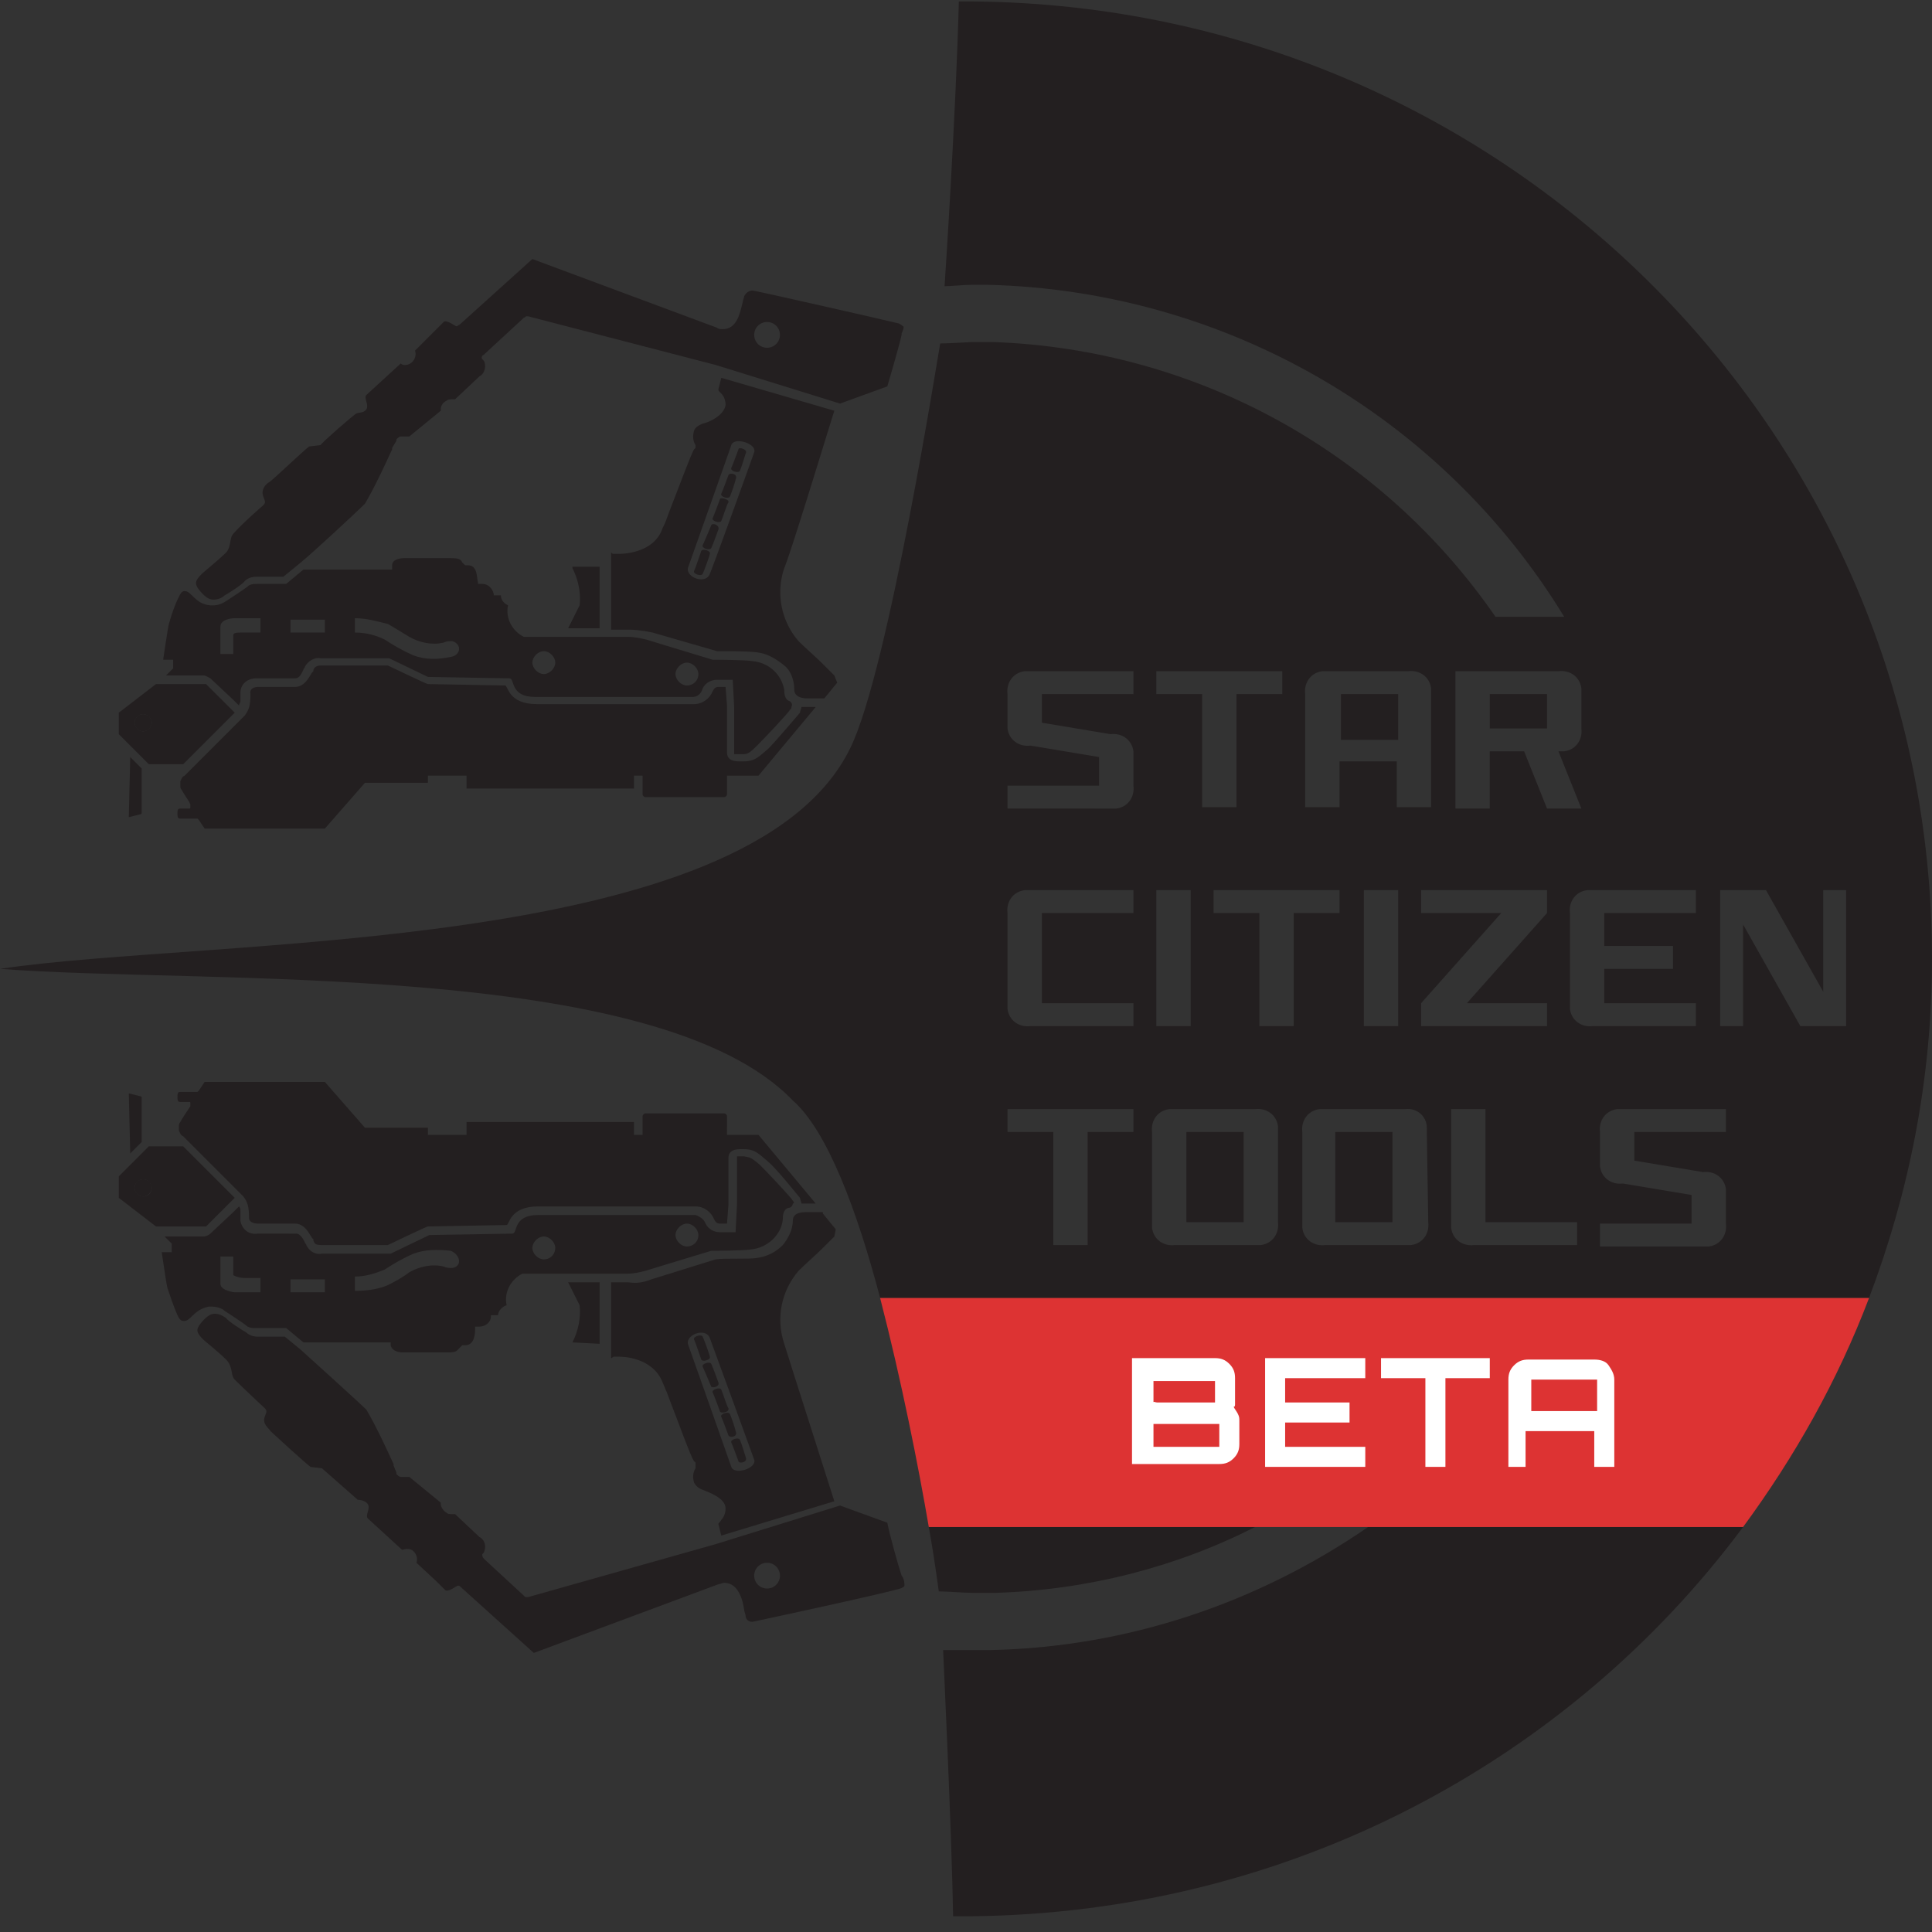 <svg version="1.1" id="Layer_1" xmlns="http://www.w3.org/2000/svg" x="0" y="0" viewBox="0 0 135 135" xml:space="preserve"><rect x="0" y="0" width="135" height="135" fill="#333333" stroke="none"/><style>.st0{fill:none}.st1{fill:#231f20}.st4{fill:#fff}</style><path class="st0" d="M104.1 52.5h2.4l1.6 4h2.4l-1.6-4h.4c.8-.1 1.3-.8 1.2-1.6v-2.4-.4c-.1-.8-.8-1.3-1.6-1.2h-7.2v9.6h2.4v-4zm0-4h4v2.4h-4v-2.4zM108.1 62.2h-8.8v1.6h5.6l-5.6 6.3v1.6h8.8v-1.6h-5.6l5.6-6.3zM48.1 94s2.8 7.9 3 8.5c.2.6 1.8.1 1.6-.5-.1-.3-2.8-7.7-3.1-8.5-.3-.8-1.8-.2-1.5.5zm3.6 6.6c.1.2.4 1.2.4 1.2.2.4-.5.5-.5.3 0 0-.4-1.1-.5-1.3-.1-.2.5-.4.6-.2zm-.3-.6c.2.4-.4.5-.5.3 0 0-.4-1.1-.5-1.3-.1-.2.5-.4.6-.2s.4 1.1.4 1.2zm-1-2.9c.1.2.4 1.2.5 1.3.1.3-.6.4-.6.2 0 0-.4-1.1-.5-1.3-.1-.2.5-.4.6-.2zm-.2-.5c.1.3-.4.4-.5.3 0 0-.5-1.2-.6-1.4-.1-.2.5-.4.6-.2.1.2.5 1.3.5 1.3zM49 95s-.4-1.2-.5-1.4c-.1-.2.5-.4.6-.2.1.2.5 1.3.5 1.4.1.2-.5.4-.6.2zM93.6 53.2h4v3.2h2.4v-7.9-.4c-.1-.8-.8-1.3-1.6-1.2h-6c-.8.1-1.3.8-1.2 1.6v7.9h2.4v-3.2zm.1-4.7h4v3.2h-4v-3.2zM80.8 62.2h2.4v9.5h-2.4zM95.3 62.2h2.4v9.5h-2.4zM70.4 79.1h3.2V87H76v-7.9h3.2v-1.6h-8.8zM84 56.4h2.4v-7.9h3.2v-1.6h-8.8v1.6H84z"/><circle class="st0" cx="48" cy="86.3" r=".8"/><path class="st0" d="M48 47.9c.4 0 .8-.3.8-.8 0-.4-.4-.8-.8-.8s-.8.4-.8.8.4.8.8.8zM53.6 109.2c-.5 0-.9.4-.9.9s.4.9.9.9.9-.4.9-.9-.4-.9-.9-.9zM20.3 89.4h2.4v.9h-2.4zM28.6 88.9c.7-.4 1.6-.6 2.4-.4.2.1.4.1.6.1.7-.1.6-.9-.1-1.2-.9-.1-1.8-.1-2.6.2-.7.3-1.4.7-2 1.1-.7.3-1.4.5-2.1.5v1c.8 0 1.6-.1 2.3-.4.2-.1 1-.5 1.5-.9zM51.1 31.1c-.2.6-3 8.5-3 8.5-.3.7 1.2 1.3 1.5.5.3-.7 3-8.2 3.1-8.5.2-.6-1.4-1.1-1.6-.5zm-1.5 7.6c0 .1-.4 1.2-.5 1.4-.1.2-.7 0-.6-.2.1-.2.5-1.4.5-1.4.1-.2.7 0 .6.2zm.1-.4c-.1.2-.7 0-.6-.2.1-.2.6-1.4.6-1.4.1-.2.6 0 .5.3 0 0-.4 1.1-.5 1.3zm1.2-3.2c-.1.1-.4 1.1-.5 1.3-.1.2-.7 0-.6-.2.1-.2.5-1.3.5-1.3 0-.2.7 0 .6.2zm.5-1.6c0 .1-.3 1-.4 1.2s-.7 0-.6-.2c.1-.2.5-1.3.5-1.3.1-.2.7-.1.5.3zm.7-1.8s-.3 1-.4 1.2c-.1.2-.7 0-.6-.2.1-.2.5-1.3.5-1.3 0-.2.7 0 .5.3zM38 88c.5 0 .8-.4.8-.8s-.4-.8-.8-.8-.8.4-.8.8.4.8.8.8zM16.4 90.3h1.8v-1h-1.1c-.5 0-.8-.2-.8-.2v-1.3h-.9v1.9c0 .5 1 .6 1 .6zM20.3 43.3h2.4v.9h-2.4zM127.4 62.2v7.1l-4-7.1h-3.2v9.5h1.6v-7.1l4 7.1h3.2v-9.5zM113 77.5c-.8.1-1.3.8-1.2 1.6v2.4c.1.8.8 1.3 1.6 1.2l4.8.8v2h-6.4v1.6H119.4c.8-.1 1.3-.8 1.2-1.6v-2-.4c-.1-.8-.8-1.3-1.6-1.2l-4.8-.8v-2h6.4v-1.6H113zM53.6 24.3c.5 0 .9-.4.9-.9s-.4-.9-.9-.9-.9.4-.9.9.4.9.9.9zM16.3 44.4c0-.2.2-.2.8-.2h1.1v-1h-1.8c-.3 0-1 .1-1 .6v1.9h.9v-1.3zM118.5 70.1h-6.4v-2.4h4.8v-1.6h-4.8v-2.3h6.4v-1.6H110.9c-.8.1-1.3.8-1.2 1.6v6.7c.1.8.8 1.3 1.6 1.2h7.2v-1.6zM71.6 62.2c-.8.1-1.3.8-1.2 1.6v6.7c.1.8.8 1.3 1.6 1.2h7.2v-1.6h-6.4v-6.3h6.4v-1.6H71.6zM103.8 77.5h-2.4v8.3c.1.8.8 1.3 1.6 1.2h7.2v-1.6h-6.4v-7.9z"/><circle class="st0" cx="38" cy="46.3" r=".8"/><path class="st0" d="M71.6 46.9c-.8.1-1.3.8-1.2 1.6v2.4c.1.8.8 1.3 1.6 1.2l4.8.8v2h-6.4v1.6H78c.8-.1 1.3-.8 1.2-1.6v-2-.4c-.1-.8-.8-1.3-1.6-1.2l-4.8-.8v-2h6.4v-1.6H71.6zM87.7 77.5h-6c-.8.1-1.3.8-1.2 1.6v6.7c.1.8.8 1.3 1.6 1.2h6c.8-.1 1.3-.8 1.2-1.6v-6.3-.4c-.1-.8-.8-1.3-1.6-1.2zm-.8 7.9h-4v-6.3h4v6.3zM28.9 45.8c.8.3 1.7.3 2.6.1.7-.1.8-.9.1-1.1-.2 0-.4 0-.6.1-.8.2-1.7 0-2.4-.4-.5-.3-1.3-.8-1.5-.9-.8-.2-1.5-.4-2.3-.4v1c.8 0 1.5.2 2.1.5.6.4 1.3.8 2 1.1zM99.7 78.8c0-.8-.7-1.4-1.5-1.3h-6c-.8.1-1.3.8-1.2 1.6v6.7c.1.8.8 1.3 1.6 1.2h6c.8-.1 1.3-.8 1.2-1.6l-.1-6.3v-.3zm-2.4 6.6h-4v-6.3h4v6.3zM93.6 62.2h-8.8v1.6H88v7.9h2.4v-7.9h3.2z"/><path class="st1" d="M12.8 53.4l3.6-3.6-2-2h-3.5l-2.6 2v1.5l2.1 2.1h2.4zm-3.4-2.9c0-.3.3-.6.6-.6s.6.3.6.6-.3.6-.6.6-.6-.3-.6-.6zM39.7 43.9h2.2v-4.3H40v.1c.4.8.6 1.7.5 2.6l-.8 1.6zM58.5 47.7l-.2-.5-.8-.8c-.5-.5-1.2-1.1-1.7-1.6a5.23 5.23 0 01-1-5.1c.5-1.2 2.9-9.1 3.5-11l-7.9-2.3-.2.8c0 .1 0 .1.2.3.2.2.3.5.3.8-.1.7-1.1 1.2-1.6 1.3-.2.1-.5.2-.6.5-.1.3-.1.7.1 1V31 31.3l-.1.1c-.2.3-1.2 3-1.6 4l-.3.8c-.1.3-.2.5-.3.7-.6 1.8-2.9 1.8-3 1.8h-.4c-.1 0-.1 0-.2-.1V44H44c.5 0 1.1.1 1.6.2l4.5 1.3c.6 0 2.4 0 2.9.1.7.1 1.3.5 1.8.9s.7 1.1.7 1.7c0 .4.4.6.9.6h1.2l.9-1.1zm-8.9-7.6c-.3.8-1.8.2-1.5-.5 0 0 2.8-7.9 3-8.5.2-.6 1.8-.1 1.6.5-.1.3-2.8 7.8-3.1 8.5z"/><circle class="st1" cx="10" cy="50.5" r=".6"/><path class="st1" d="M49 38.5s-.4 1.2-.5 1.4c-.1.2.5.4.6.2.1-.2.5-1.3.5-1.4.1-.2-.5-.4-.6-.2zM49.7 36.7s-.5 1.2-.6 1.4c-.1.2.5.4.6.2.1-.2.5-1.3.5-1.3.1-.3-.4-.5-.5-.3zM50.3 34.9s-.4 1.1-.5 1.3c-.1.2.5.4.6.2.1-.2.4-1.2.5-1.3.1-.2-.6-.4-.6-.2zM14.9 41.9c.3 0 .6-.1.8-.3.2-.1 1.3-.8 1.4-1 .2-.2.5-.3.8-.3h1.9l1.1-.9c1-.8 4.2-3.8 4.6-4.2.7-1.2 1.3-2.5 1.9-3.8v-.1l.3-.5v-.1c.1-.1.2-.2.3-.2h.6l2.2-1.8v-.1c0-.3.2-.5.4-.6.1-.1.3-.1.4-.1h.2l1.7-1.6c.4-.2.5-.8.3-1.1l-.1-.1c-.1-.1 0-.3.1-.3l.1-.1 2.6-2.4.1-.1c.1 0 .1-.1.2-.1h.1L50 25.5l8.7 2.7L62 27c.3-1 .9-3.1 1-3.6v-.1c.1-.2.2-.5.1-.5 0 0-.1-.1-.3-.2-.8-.2-9.6-2.2-10.2-2.3-.3 0-.5.2-.6.4 0 .1-.1.3-.1.4-.2.8-.4 1.9-1.4 1.9-.1 0-.3 0-.4-.1l-12.9-4.8-5.1 4.6c-.1 0-.1.1-.2.1s-.7-.5-.9-.3l-.6.6-1.4 1.4c.1.3 0 .6-.2.8s-.6.3-.8.1l-2.4 2.2c-.2.2.2.7 0 1-.2.3-.6.2-.7.3-.1 0-2.5 2.1-2.5 2.2l-.8.1c-.3.2-2.6 2.4-2.8 2.5-.2.1-.6.5-.4 1 .1.3.2.4 0 .6 0 0-1.5 1.3-2.1 2-.3.3-.1 1-.6 1.4-.4.4-1.5 1.3-1.6 1.4-.5.5-.5.7-.2 1.1.4.5.7.7 1 .7zm38.7-19.4c.5 0 .9.4.9.9s-.4.9-.9.9-.9-.4-.9-.9.4-.9.9-.9z"/><path class="st1" d="M50.9 33.2s-.4 1.1-.5 1.3c-.1.2.5.4.6.2s.4-1.1.4-1.2c.2-.4-.4-.5-.5-.3zM51.6 31.4s-.4 1.1-.5 1.3c-.1.2.5.4.6.2.1-.2.4-1.2.4-1.2.2-.3-.5-.5-.5-.3zM9.8 56.9c.1 0 .1-.1.1-.1v-3.1l-.8-.8-.1 4.2.8-.2zM12.1 46.7l-.5.5h2.6c.2 0 .3.1.5.2l1.6 1.5.4.4c0-.1.1-.2.1-.3v-.6c0-.6.5-1 1.1-1h2.7c.3 0 .4-.2.6-.6 0-.1.1-.1.1-.2.2-.4.7-.7 1.1-.6h4.8l2.7 1.3 5.7.1c.4 0 0 1.3 1.8 1.3h11c.3 0 .6-.2.7-.6.2-.4.6-.6 1-.6h1.1l.1 1.9V52.7h.5c.4 0 .5 0 1.1-.6.6-.6 2.2-2.3 2.3-2.5.1-.1.1-.1.1-.2.1-.2 0-.3-.1-.4-.4-.1-.4-.6-.4-.8-.2-1.1-1.1-1.9-2.2-2-.5-.1-2.8-.1-2.8-.1l-3.3-1-1.3-.4c-.4-.1-.9-.2-1.3-.2h-7.3c-.8-.4-1.3-1.3-1.1-2.2-.2-.1-.5-.3-.5-.7h-.5v-.1c-.1-.4-.4-.7-.8-.7h-.3v-.1c-.1-.3 0-1.2-.7-1.2h-.2l-.1-.1-.1-.1c-.1-.2-.2-.3-.8-.3h-3.3s-.8 0-.8.5v.3h-6.2l-1.2 1h-2c-.2 0-.4 0-.6.1-.2.2-1.6 1.1-1.6 1.1-.3.2-.6.3-.9.3h-.2c-1.1-.1-1.3-1-1.8-1-.2 0-.3.2-.4.4-.3.6-.5 1.2-.7 1.9-.1.4-.3 1.9-.4 2.5h.7v.6zm35.9-.4c.4 0 .8.4.8.8 0 .5-.4.8-.8.8s-.8-.4-.8-.8.4-.8.8-.8zm-10-.8c.4 0 .8.4.8.8s-.4.8-.8.8-.8-.4-.8-.8.4-.8.8-.8zm-13.2-2.3c.8 0 1.5.2 2.3.4.2.1 1 .6 1.5.9.7.4 1.6.6 2.4.4.2-.1.4-.1.6-.1.7.2.6 1-.1 1.1-.9.2-1.8.2-2.6-.1-.7-.3-1.4-.7-2-1.1-.6-.3-1.3-.5-2.1-.5v-1zm-4.5.1h2.4v.9h-2.4v-.9zm-4.9.5c0-.5.7-.6 1-.6h1.8v1h-1.1c-.6 0-.8 0-.8.2v1.3h-.9v-1.9z"/><path class="st1" d="M45.1 55.7h5.5c.1 0 .2-.1.2-.2v-1.3H53l4-4.8h-1c0 .1-.1.3-.1.4-.1.1-1.6 1.9-2.2 2.5-.6.5-.9.9-1.7.9h-.4c-.5 0-.8-.2-.8-.6v-2.9-.4l-.1-1.3h-.5c-.2 0-.3.1-.4.3-.2.5-.7.9-1.3.9h-11c-2 0-2-1.3-2.2-1.3l-5.4-.1c-.1 0-2.8-1.3-2.8-1.3h-4.6c-.4 0-.5.1-.6.3v.1l-.1.1c-.2.3-.5 1-1.2 1H18s-.6 0-.5.5c0 .8-.1 1.1-.4 1.5l-4.2 4.2c-.2.1-.2.2-.3.4v.3c0 .1 0 .2.1.3 0 0 .1.2.5.8l.1.2v.2c0 .1 0 .1-.1.1h-.6c-.1 0-.2 0-.2.3v.1c0 .3.1.3.2.3h1.2l.1.1.4.6h8.4l2.8-3.2h4.4v-.5h2.7v.9h11.7v-.9h.6v1.3c0 .1.1.2.2.2zM16.4 83.7l-3.6-3.6h-2.4l-2.1 2.1v1.5l2.6 2h3.5l2-2zm-6.4-.1c-.3 0-.6-.3-.6-.6s.3-.6.6-.6.6.3.6.6c0 .4-.3.6-.6.6zM56.3 84.7c-.6 0-.9.2-.9.6 0 .6-.3 1.2-.7 1.7-.5.5-1.1.8-1.8.9-.5.1-2.3 0-2.9.1l-4.5 1.4c-.5.2-1 .3-1.6.2h-1.2v5.3c.1 0 .1-.1.2-.1h.4c.1 0 2.3 0 3 1.8.1.2.2.5.3.7l.3.8c.4 1 1.4 3.8 1.6 4l.1.1v.4c-.2.3-.2.7-.1 1 .1.2.3.4.6.5.5.2 1.6.6 1.6 1.3 0 .3-.1.6-.3.8-.1.2-.2.2-.2.3l.2.8 7.9-2.4c-.6-1.9-3.1-9.7-3.5-11-.6-1.8-.2-3.7 1-5.1.5-.5 1.2-1.1 1.7-1.6l.8-.8.1-.5-.9-1.1v-.1h-1.2zm-5.2 17.8c-.2-.6-3-8.5-3-8.5-.3-.7 1.2-1.3 1.5-.5.3.8 3 8.2 3.1 8.5.2.6-1.4 1.1-1.6.5zM41.9 93.9v-4.3h-2.2l.8 1.6c.1.9-.1 1.8-.5 2.6l1.9.1z"/><circle class="st1" cx="10" cy="83" r=".6"/><path class="st1" d="M62 106.4l-3.3-1.2-8.7 2.7-13.1 3.7h-.1c-.1 0-.1 0-.2-.1l-.1-.1-2.6-2.4-.1-.1c-.1-.1-.1-.2-.1-.3l.1-.1c.2-.4.1-.9-.3-1.1l-1.7-1.6h-.2c-.2 0-.3 0-.4-.1-.2-.1-.4-.4-.4-.6v-.1l-2.2-1.8H28c-.1 0-.2-.1-.3-.2v-.1l-.2-.5v-.1c-.6-1.3-1.2-2.6-1.9-3.8-.4-.4-3.6-3.3-4.6-4.2l-1.1-.9H18c-.3 0-.6-.1-.8-.3-.2-.1-1.3-.8-1.4-1-.3-.2-.5-.3-.8-.3s-.6.2-1 .7c-.3.4-.3.6.2 1.1.1.1 1.1.9 1.6 1.4s.3 1.1.6 1.4c.6.6 2.1 2 2.1 2 .2.2.1.3 0 .6-.2.5.3.8.4 1 .1.1 2.5 2.3 2.8 2.5l.8.1 2.5 2.2s.5 0 .7.3-.2.8 0 1l2.4 2.2c.3-.1.6-.1.8.1.2.2.3.5.2.8l1.4 1.3.6.6c.2.2.8-.3.9-.3s.1 0 .2.1l5.1 4.6 12.9-4.8c.1 0 .3-.1.4-.1 1 0 1.3 1.2 1.4 1.9 0 .1.1.3.1.4 0 .3.3.5.6.4.5-.1 9.3-2 10.2-2.3.3-.1.3-.2.3-.2 0-.1 0-.5-.2-.7-.2-.6-.8-2.7-1-3.7zm-8.4 4.6c-.5 0-.9-.4-.9-.9s.4-.9.9-.9.9.4.9.9-.4.9-.9.9zM49.1 95.5c.1.2.6 1.4.6 1.4.1.1.6 0 .5-.3 0 0-.4-1.1-.5-1.3-.1-.2-.7 0-.6.2zM49.8 97.3c.1.2.5 1.3.5 1.3 0 .2.7.1.6-.2-.1-.1-.4-1.1-.5-1.3-.1-.2-.7 0-.6.2zM9.9 76.7s0-.1-.1-.1l-.8-.2.1 4.2.8-.8v-3.1zM49.1 93.4c-.1-.2-.7 0-.6.2.1.2.5 1.4.5 1.4.1.2.7 0 .6-.2 0-.1-.4-1.2-.5-1.4z"/><path class="st1" d="M50.4 99c.1.2.5 1.3.5 1.3.1.2.7.1.5-.3 0-.1-.3-1-.4-1.2s-.7 0-.6.2zM51.1 100.8c.1.2.5 1.3.5 1.3 0 .2.7.1.5-.3 0 0-.3-1-.4-1.2-.1-.2-.7 0-.6.2zM14.8 91.3c.3 0 .7.1.9.3 0 0 1.4.9 1.6 1.1.2.1.4.1.6.1H20l1.2 1h6.1v.2c.1.5.8.5.8.5h3.2c.6 0 .6-.1.8-.3l.1-.1.1-.1h.2c.7 0 .7-.9.7-1.2v-.1h.3c.4 0 .8-.3.8-.7v-.1h.5c0-.3.3-.6.6-.7-.2-.9.3-1.8 1.1-2.2h7.3c.5 0 .9-.1 1.3-.2l1.3-.4 3.3-1s2.3 0 2.8-.1c1.1-.1 2.1-1 2.2-2.1 0-.2 0-.7.4-.8.2 0 .3-.2.3-.3.1 0 .1-.1 0-.2-.1-.2-1.7-1.9-2.3-2.5-.7-.6-.7-.5-1.1-.6h-.5V84.1l-.1 2h-1.1c-.4 0-.8-.2-1-.6-.1-.3-.4-.5-.7-.6h-11c-1.8 0-1.4 1.3-1.8 1.3l-5.8.1-2.7 1.3h-4.8c-.5.1-.9-.2-1.1-.6 0-.1-.1-.1-.1-.2-.2-.4-.4-.6-.6-.6H18c-.6.1-1.1-.3-1.2-.9v-.7c0-.1 0-.2-.1-.3l-.4.4-1.6 1.5c-.1.1-.3.2-.5.2h-2.7l.5.5v.6h-.7c.1.6.3 2.1.4 2.5.2.6.4 1.2.7 1.9.1.2.2.4.4.4.5.1.7-.8 1.8-1h.2zM48 85.5c.4 0 .8.4.8.8 0 .5-.4.8-.8.8s-.8-.4-.8-.8.4-.8.8-.8zm-10 .9c.4 0 .8.4.8.8s-.3.8-.8.8c-.4 0-.8-.4-.8-.8s.4-.8.8-.8zm-13.2 2.8c.7 0 1.4-.2 2.1-.5.6-.4 1.3-.8 2-1.1.8-.3 1.7-.3 2.6-.2.7.3.8 1.1.1 1.2-.2 0-.4 0-.6-.1-.8-.2-1.7 0-2.4.4-.5.4-1.3.8-1.5.9-.7.3-1.5.4-2.3.4v-1zm-4.5.2h2.4v.9h-2.4v-.9zm-4.9-1.6h.9v1.3s.3.2.8.2h1.1v1h-1.8s-1-.1-1-.6v-1.9zM82.9 79.1h4v6.3h-4zM104.1 48.5h4v2.4h-4zM93.3 79.1h4v6.3h-4z"/><path class="st1" d="M25.5 78.8l-2.8-3.2h-8.4l-.4.6-.1.1h-1.2c-.1 0-.2 0-.2.3v.1c0 .3.1.3.2.3h.6c.1 0 .1 0 .1.1v.2l-.2.3c-.4.6-.5.8-.5.8-.1.1-.1.2-.1.3v.3c.1.2.1.3.3.4l4.2 4.2c.3.4.4.7.4 1.5 0 .4.6.4.6.4h2.6c.7 0 1 .7 1.2 1l.1.1v.1c.1.2.1.3.6.3h4.6s2.7-1.3 2.8-1.3l5.5-.1c.2 0 .2-1.3 2.2-1.3h11c.6 0 1.1.4 1.3.9.1.2.2.3.4.3h.5l.1-1.3v-.3-3c0-.4.3-.6.8-.6h.3c.8 0 1.1.4 1.7.9.6.5 2.1 2.4 2.2 2.5 0 .1.1.3.1.4h1l-4-4.8h-2.2V78c0-.1-.1-.2-.2-.2h-5.5c-.1 0-.2.1-.2.2v1.3h-.6v-.9H32.6v.9h-2.7v-.5h-4.4zM93.7 48.5h4v3.2h-4z"/><path class="st1" d="M135 67C135 30 104.7 0 67.2.1H67c-.2 7.9-1 20-1 19.9.4 0 1.4-.1 1.9-.1H69c16.5.4 31.7 9.1 40.3 23.2h-4.8c-8-11.6-21-18.7-35.1-19.2h-1.5s-1.7.1-2.2.1c0-.2-3.6 22.9-6.3 28.3C52.3 66.8 14.6 65.5 0 67.7c14.2 1.1 45.9-.7 55.4 9.2 2.4 2.1 4.5 7.7 6.1 13.8h69.1c2.8-7.4 4.4-15.3 4.4-23.7zm-33.3-20.1h7.2c.8-.1 1.5.4 1.6 1.2v2.8c.1.8-.4 1.5-1.2 1.6h-.4l1.6 4h-2.4l-1.6-4h-2.4v4h-2.4v-9.6zm6.4 23.2v1.6h-8.8v-1.6l5.6-6.3h-5.6v-1.6h8.8v1.6l-5.6 6.3h5.6zM91.2 48.5c-.1-.8.4-1.5 1.2-1.6h6c.8-.1 1.5.4 1.6 1.2v8.3h-2.4v-3.2h-4v3.2h-2.4v-7.9zm6.5 13.7v9.5h-2.4v-9.5h2.4zM80.8 46.9h8.8v1.6h-3.2v7.9H84v-7.9h-3.2v-1.6zm0 15.3h2.4v9.5h-2.4v-9.5zm-1.6 16.9H76V87h-2.4v-7.9h-3.2v-1.6h8.8v1.6zm0-15.3h-6.4v6.3h6.4v1.6H72c-.8.1-1.5-.4-1.6-1.2v-6.7c-.1-.8.4-1.5 1.2-1.6H79.2v1.6zm0-15.3h-6.4v2l4.8.8c.8-.1 1.5.4 1.6 1.2v2.4c.1.8-.4 1.5-1.2 1.6H70.4v-1.6h6.4v-2l-4.8-.8c-.8.1-1.5-.4-1.6-1.2v-2.4c-.1-.8.4-1.5 1.2-1.6H79.2v1.6zm10.1 30.6v6.3c.1.8-.4 1.5-1.2 1.6h-6c-.8.1-1.5-.4-1.6-1.2v-6.7c-.1-.8.4-1.5 1.2-1.6h6c.8-.1 1.5.4 1.6 1.2v.4zm1.1-7.4H88v-7.9h-3.2v-1.6h8.8v1.6h-3.2v7.9zM98.6 87h-6c-.8.1-1.5-.4-1.6-1.2v-6.7c-.1-.8.4-1.5 1.2-1.6h6c.8-.1 1.5.5 1.5 1.3v.3l.1 6.3c.1.8-.4 1.5-1.2 1.6zm11.6 0H103c-.8.1-1.5-.4-1.6-1.2v-8.3h2.4v7.9h6.4V87zm-.5-16.5v-6.7c-.1-.8.4-1.5 1.2-1.6H118.5v1.6h-6.4v2.3h4.8v1.6h-4.8v2.4h6.4v1.6h-7.2c-.8.1-1.5-.4-1.6-1.2zm10.9 8.6h-6.4v2l4.8.8c.8-.1 1.5.4 1.6 1.2v2.4c.1.8-.4 1.5-1.2 1.6H111.8v-1.6h6.4v-2l-4.8-.8c-.8.1-1.5-.4-1.6-1.2v-2.4c-.1-.8.4-1.5 1.2-1.6H120.6v1.6zm5.2-7.4l-4-7.1v7.1h-1.6v-9.5h3.2l4 7.1v-7.1h1.6v9.5h-3.2zM65.6 111.2c.6 0 1.7.1 2.3.1h1.7c6.4-.2 12.6-1.8 18.1-4.6H64.9c.5 2.8.7 4.6.7 4.5zM69.2 115.3h-3.3s.6 12.7.7 18.6h1.2c22.2-.2 41.8-10.8 54-27.2H95.6c-7.7 5.3-16.8 8.4-26.4 8.6z"/><path d="M61.5 90.7c1.5 5.8 2.7 11.9 3.4 16h56.9c3.6-4.9 6.6-10.2 8.8-16H61.5z" fill="#d33"/><g><path class="st4" d="M79.1 102.5v-7.6h5.8c.4 0 .7.1 1 .4s.4.6.4 1v1.8c0 .1 0 .2-.1.2.1.2.2.3.3.5.1.2.1.3.1.5v1.6c0 .4-.1.7-.4 1-.3.3-.6.4-1 .4h-6.1zm1.8-4.5h4v-1.2-.3h-4.3V98c0-.1.1 0 .3 0zm0 3.1h4.3v-1.3-.3h-4.6v1.6h.3zM88.4 102.5v-7.6h7v1.4h-5.6V98h4.5v1.4h-4.5v1.7h5.6v1.4h-7zM99.6 102.5v-6.2h-3.1v-1.4h7.6v1.4H101v6.2h-1.4zM105.4 102.5v-6.1c0-.4.1-.7.4-1s.6-.4 1-.4h4.6c.4 0 .8.1 1 .4s.4.6.4 1v6.1h-1.4V100h-4.8v2.5h-1.2zm1.4-3.9h4.8v-1.9-.3H107V98.6z"/></g></svg>